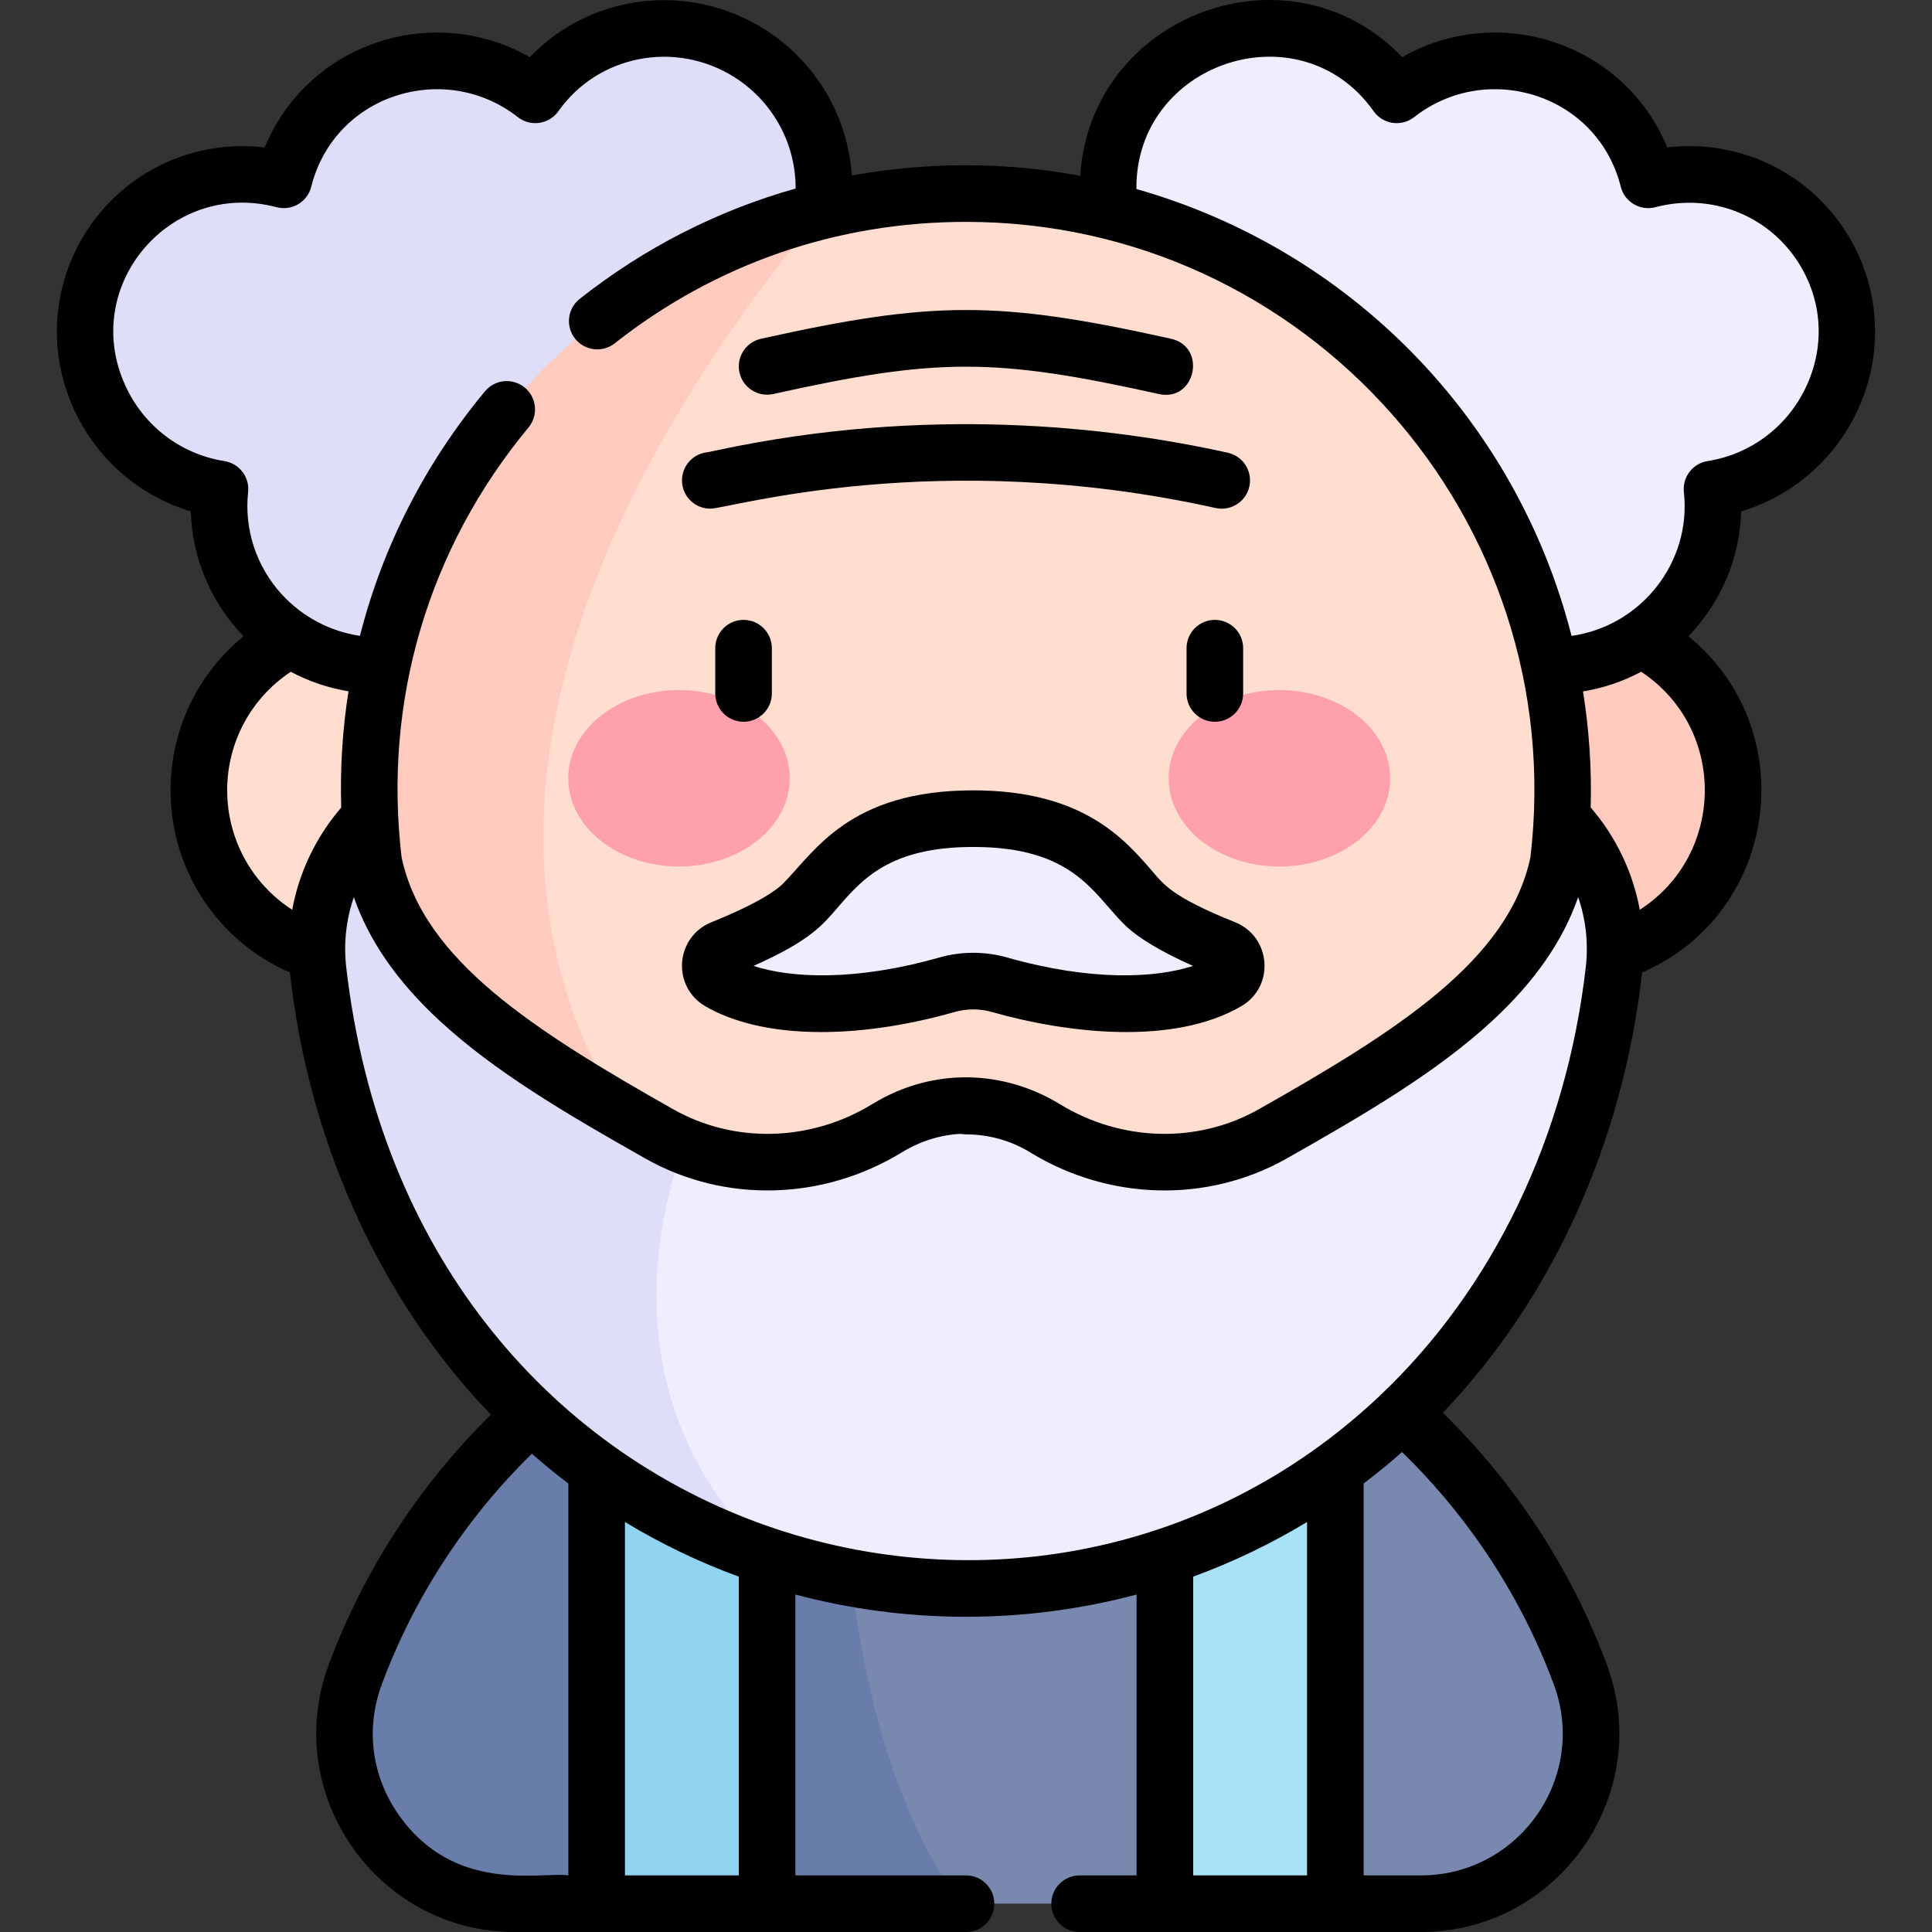 <svg id="Capa_1" enable-background="new 0 0 511.985 511.985" height="512" viewBox="0 0 511.985 511.985" width="512" xmlns="http://www.w3.org/2000/svg"><rect x="0" y="0" width="511.985" height="511.985" fill="#333333" stroke="none"/><g><circle cx="414.11" cy="209.392" fill="#ffcbbe" r="45.176"/><circle cx="97.875" cy="209.392" fill="#ffddcf" r="45.176"/><path d="m135.778 156.904c-12.334 19.543-38.296 25.31-57.989 12.882-14.118-8.91-21.178-24.753-19.5-40.21-5.508-.876-10.939-2.855-15.962-6.025-19.692-12.428-25.658-38.346-13.324-57.889 9.987-15.824 28.908-22.612 46.202-18.027 1.046-4.175 2.751-8.257 5.171-12.091 12.334-19.543 38.296-25.31 57.989-12.882 1.214.766 2.375 1.584 3.483 2.449 12.766-18.048 37.694-23.062 56.752-11.035 19.692 12.428 25.658 38.346 13.324 57.889z" fill="#dedef9"/><path d="m376.207 156.904c12.334 19.543 38.296 25.31 57.989 12.882 14.118-8.91 21.178-24.753 19.5-40.21 5.508-.876 10.94-2.855 15.962-6.025 19.692-12.428 25.658-38.346 13.324-57.889-9.987-15.824-28.908-22.612-46.202-18.027-1.046-4.175-2.751-8.257-5.171-12.091-12.334-19.543-38.296-25.31-57.989-12.882-1.214.766-2.375 1.584-3.483 2.449-12.767-18.048-37.695-23.062-56.752-11.035-19.692 12.428-25.658 38.346-13.324 57.889z" fill="#efedfe"/><path d="m376.532 504.462h-22.66l-22.59-9.74-22.58 9.74h-54.45s-141.54-67.55-28.37-171.19c9.93-1.77 20.15-2.7 30.59-2.7 74.37 0 137.79 47.07 162.32 113.17 10.92 29.42-10.99 60.72-42.26 60.72z" fill="#7888af"/><path d="m254.252 504.462h-50.97l-22.58-7.85-22.59 7.85h-21.7c-31.27 0-53.19-31.3-42.27-60.72 21.09-56.82 70.92-99.58 131.74-110.47-3.32 29.72-9.16 116.95 28.37 171.19z" fill="#687daa"/><path d="m414.112 209.392c0 87.33-70.79 158.12-158.12 158.12-3.52 0-7.01-.11-10.47-.34-273.98-118.11-30.1-309.35-27.65-311.27.24-.06.49-.12.73-.18 11.99-2.91 24.51-4.45 37.39-4.45 87.33 0 158.12 70.79 158.12 158.12z" fill="#ffddcf"/><path d="m245.522 367.172c-.71-.05-1.42-.1-2.13-.16-6.4-.51-12.93-1.44-19.52-2.77-.66-.13-1.33-.27-1.99-.42-.02 0-.04 0-.06-.01-70.9-15.62-123.95-78.83-123.95-154.42 0-71.63 47.62-132.13 112.93-151.57 2.57-.77 4.464-1.299 7.094-1.929-51.04 61.39-150.024 211.149 27.626 311.279z" fill="#ffcbbe"/><path d="m325.202 260.121c3.505-2.057 3.089-7.27-.682-8.785-7.205-2.895-16.963-7.359-21.428-11.824-7.529-7.529-15.059-22.588-45.176-22.588s-37.647 15.059-45.176 22.588c-4.464 4.464-14.223 8.929-21.428 11.824-3.771 1.515-4.187 6.729-.682 8.785 10.914 6.405 32.343 8.765 60.303.823 4.568-1.297 9.398-1.297 13.966 0 27.96 7.942 49.389 5.583 60.303-.823z" fill="#efedfe"/><path d="m158.11 368.934h45.176v135.529h-45.176z" fill="#91d4f2"/><path d="m308.698 368.934h45.176v135.529h-45.176z" fill="#a8e1f6" transform="matrix(-1 0 0 -1 662.573 873.397)"/><ellipse cx="179.935" cy="206.251" fill="#ffa1ac" rx="29.355" ry="23.377"/><ellipse cx="339.048" cy="206.251" fill="#ffa1ac" rx="29.355" ry="23.377"/><path d="m427.692 257.102c-11.14 97.21-83.77 163.82-171.7 163.82-18.1 0-35.54-2.82-51.94-8.15-104.65-66.33-22.95-109.2-22.95-109.2 17.5 7.25 37.51 5.46 53.96-4.61 6.1-3.73 13.26-6.04 20.93-6.04v.17c7.67 0 14.83 2.14 20.93 5.87 18.49 11.32 41.47 12.18 60.34 1.5 39.08-22.11 76.85-44.67 76.85-83.26v-.28c10.24 10.73 15.26 25.45 13.58 40.18z" fill="#efedfe"/><path d="m204.052 412.772c-63.28-20.56-110.91-78.47-119.76-155.67-1.683-14.99 3.477-29.591 13.58-40.18-.18 38.76 37.68 61.38 76.85 83.54 2.08 1.18 4.21 2.21 6.38 3.11-8.51 24.03-17.05 70.48 22.95 109.2z" fill="#dedef9"/></g><g><path d="m489.325 61.68c-10.28-16.278-28.735-24.841-47.493-22.608-11.336-27.572-44.513-38.613-70.244-23.928-29.665-30.95-82.56-11.477-85.34 31.447-20.388-3.794-40.987-3.638-60.513-.071-1.035-15.63-9.478-30.153-23.131-38.768-20.239-12.764-46.23-9.274-62.206 7.392-12.306-7.023-27.068-8.492-40.745-3.813-13.523 4.626-24.163 14.751-29.5 27.741-18.752-2.23-37.213 6.333-47.493 22.611-8.846 14.019-10.022 31.444-3.146 46.612 6.025 13.289 17.362 23.115 31.053 27.217.341 11.998 5.055 23.86 13.983 33.089-12.133 9.887-19.348 24.75-19.348 40.814 0 21.191 12.514 39.995 31.62 48.301 4.69 42.851 22.626 85.321 53.269 117.177-18.95 18.634-33.743 41.384-42.98 66.262-12.701 34.22 12.764 70.83 49.301 70.83h119.58c4.143 0 7.5-3.358 7.5-7.5s-3.357-7.5-7.5-7.5h-45.21v-74.431c29.28 7.799 60.671 7.924 90.42 0v74.431h-15.097c-4.143 0-7.5 3.358-7.5 7.5s3.357 7.5 7.5 7.5h90.427c36.494 0 62.005-36.576 49.291-70.829-9.308-25.09-24.27-48.011-43.466-66.755 28.971-30.349 47.614-71.317 52.782-116.418.01-.089.013-.178.023-.268 36.338-15.797 42.581-64.419 12.272-89.116 8.941-9.247 13.642-21.106 13.983-33.089 13.691-4.103 25.028-13.928 31.054-27.217 6.876-15.168 5.7-32.592-3.146-46.613zm-429.863 60.507c-11.587-1.83-21.414-9.339-26.287-20.087-12.03-26.535 12.169-54.596 40.107-47.195 4.03 1.069 8.172-1.362 9.193-5.419 6.206-24.644 35.5-33.536 54.75-18.448 3.368 2.64 8.273 1.932 10.751-1.573 10.538-14.904 31.017-18.868 46.624-9.027 10.256 6.472 16.305 17.703 16.239 29.527-20.627 5.801-39.956 15.63-57.208 29.228-3.253 2.564-3.812 7.28-1.248 10.533 2.565 3.253 7.281 3.812 10.533 1.247 26.707-21.051 58.892-32.177 93.076-32.177 90.081 0 160.161 78.731 149.574 168.37-5.737 27.199-34.967 45.847-72 66.796-16.182 9.154-36.387 8.629-52.733-1.371-14.562-8.907-33.322-10.006-49.68 0-16.344 9.999-36.551 10.525-52.732 1.371-37.036-20.951-66.268-39.6-72.002-66.802-4.892-41.389 7.042-81.816 33.637-113.883 2.644-3.188 2.203-7.917-.985-10.561-3.188-2.643-7.916-2.204-10.561.985-15.999 19.291-27.163 41.337-33.122 64.798-7.879-1.152-15.206-4.999-20.701-10.987-6.752-7.358-10.009-17.238-8.937-27.105.431-3.98-2.336-7.596-6.288-8.22zm.741 87.228c0-12.761 6.378-24.446 16.859-31.392 4.775 2.537 9.936 4.297 15.292 5.178-1.595 10.099-2.241 20.402-1.93 30.807-6.732 7.819-11.158 17.167-12.987 27.084-10.584-6.815-17.234-18.611-17.234-31.677zm45.374 271.407c-7.123-10.241-8.728-22.797-4.403-34.447 8.529-22.971 22.223-43.968 39.776-61.126 3.138 2.751 6.361 5.379 9.663 7.883v103.853c-6.972-1.084-30.185 5.191-45.036-16.163zm90.206 16.163h-30.17v-93.655c9.585 5.803 19.686 10.648 30.17 14.487zm120.42-79.168c10.484-3.839 20.584-8.683 30.17-14.487v93.654h-30.17zm95.558 28.558c9.092 24.496-9.083 50.61-35.229 50.61h-15.16v-103.853c3.481-2.639 6.874-5.416 10.171-8.329 17.778 17.258 31.625 38.409 40.218 61.572zm8.476-190.099c-5.147 44.917-24.589 85.318-54.745 113.76-93.048 87.76-256.26 38.805-273.744-113.76-.726-6.335-.005-12.654 2.021-18.54 3.985 11.551 11.503 22.37 22.678 32.711 14.627 13.536 33.375 24.57 54.587 36.57 20.921 11.835 46.956 11.21 67.946-1.631 4.861-2.974 10.232-4.657 15.618-4.905.453.085.92.13 1.397.13 6.022 0 11.904 1.651 17.01 4.775 20.989 12.841 47.023 13.466 67.945 1.631 21.212-11.999 39.961-23.034 54.588-36.57 11.174-10.342 18.691-21.16 22.678-32.711 2.027 5.886 2.747 12.204 2.021 18.54zm14.31-15.184c-1.831-9.929-6.266-19.286-13.011-27.111.281-10.347-.411-20.641-2.035-30.756 5.403-.874 10.608-2.644 15.422-5.203 22.777 15.094 22.291 48.475-.376 63.07zm44.262-138.992c-4.872 10.748-14.699 18.257-26.286 20.087-3.952.624-6.719 4.241-6.286 8.218 2.028 18.665-11.339 35.483-29.771 38.111-14.669-57.513-58.726-102.365-115.315-118.422-.316-33.667 43.438-48.102 62.857-20.629 2.481 3.509 7.385 4.211 10.751 1.574 19.255-15.093 48.552-6.174 54.75 18.448 1.026 4.069 5.174 6.484 9.193 5.419 14.659-3.883 29.902 2.059 37.938 14.782 6.236 9.882 7.027 21.697 2.169 32.412z"/><path d="m186.834 266.612c14.637 8.59 39.365 9.176 66.148 1.569 3.228-.917 6.64-.917 9.868 0 20.039 5.692 48.197 8.965 66.147-1.569 8.888-5.215 7.857-18.381-1.682-22.213-16.938-6.806-18.985-10.092-22.132-13.725-7.32-8.453-18.384-21.227-47.269-21.227-33.01 0-42.09 16.395-50.479 24.785-1.29 1.289-5.714 4.861-18.92 10.167-4.428 1.779-7.399 5.845-7.754 10.611-.352 4.751 1.974 9.196 6.073 11.602zm35.154-26.119c6.514-7.522 13.896-16.047 35.929-16.047 26.449 0 31.743 12.261 39.873 20.391 3.56 3.561 9.726 7.296 18.367 11.132-9.871 3.231-26.866 4.128-49.208-2.217-5.907-1.678-12.155-1.678-18.064 0-22.339 6.345-39.336 5.449-49.207 2.217 15.171-6.735 18.398-10.959 22.31-15.476z"/><path d="m189.543 171.77v12c0 4.142 3.358 7.5 7.5 7.5s7.5-3.358 7.5-7.5v-12c0-4.142-3.358-7.5-7.5-7.5s-7.5 3.358-7.5 7.5z"/><path d="m321.941 164.27c-4.143 0-7.5 3.358-7.5 7.5v12c0 4.142 3.357 7.5 7.5 7.5s7.5-3.358 7.5-7.5v-12c0-4.142-3.358-7.5-7.5-7.5z"/><path d="m188.228 134.802c4.992 0 60.121-16.574 133.902-.179.548.122 1.095.18 1.634.18 3.438-.001 6.538-2.379 7.314-5.875.898-4.043-1.65-8.05-5.694-8.948-31-6.889-79.671-12.592-135.485-.636-.9.193-1.908.409-2.332.486-3.833.335-6.839 3.552-6.839 7.471 0 4.143 3.358 7.501 7.5 7.501zm0-15c-.18 0-.357.006-.534.019.204-.02.353-.019.534-.019z"/><path d="m204.913 104.415c43.443-9.653 58.718-9.653 102.158 0 9.804 2.18 12.84-12.513 3.254-14.643-45.701-10.156-62.965-10.156-108.666 0-4.044.899-6.593 4.905-5.694 8.948s4.902 6.594 8.948 5.695z"/></g></svg>